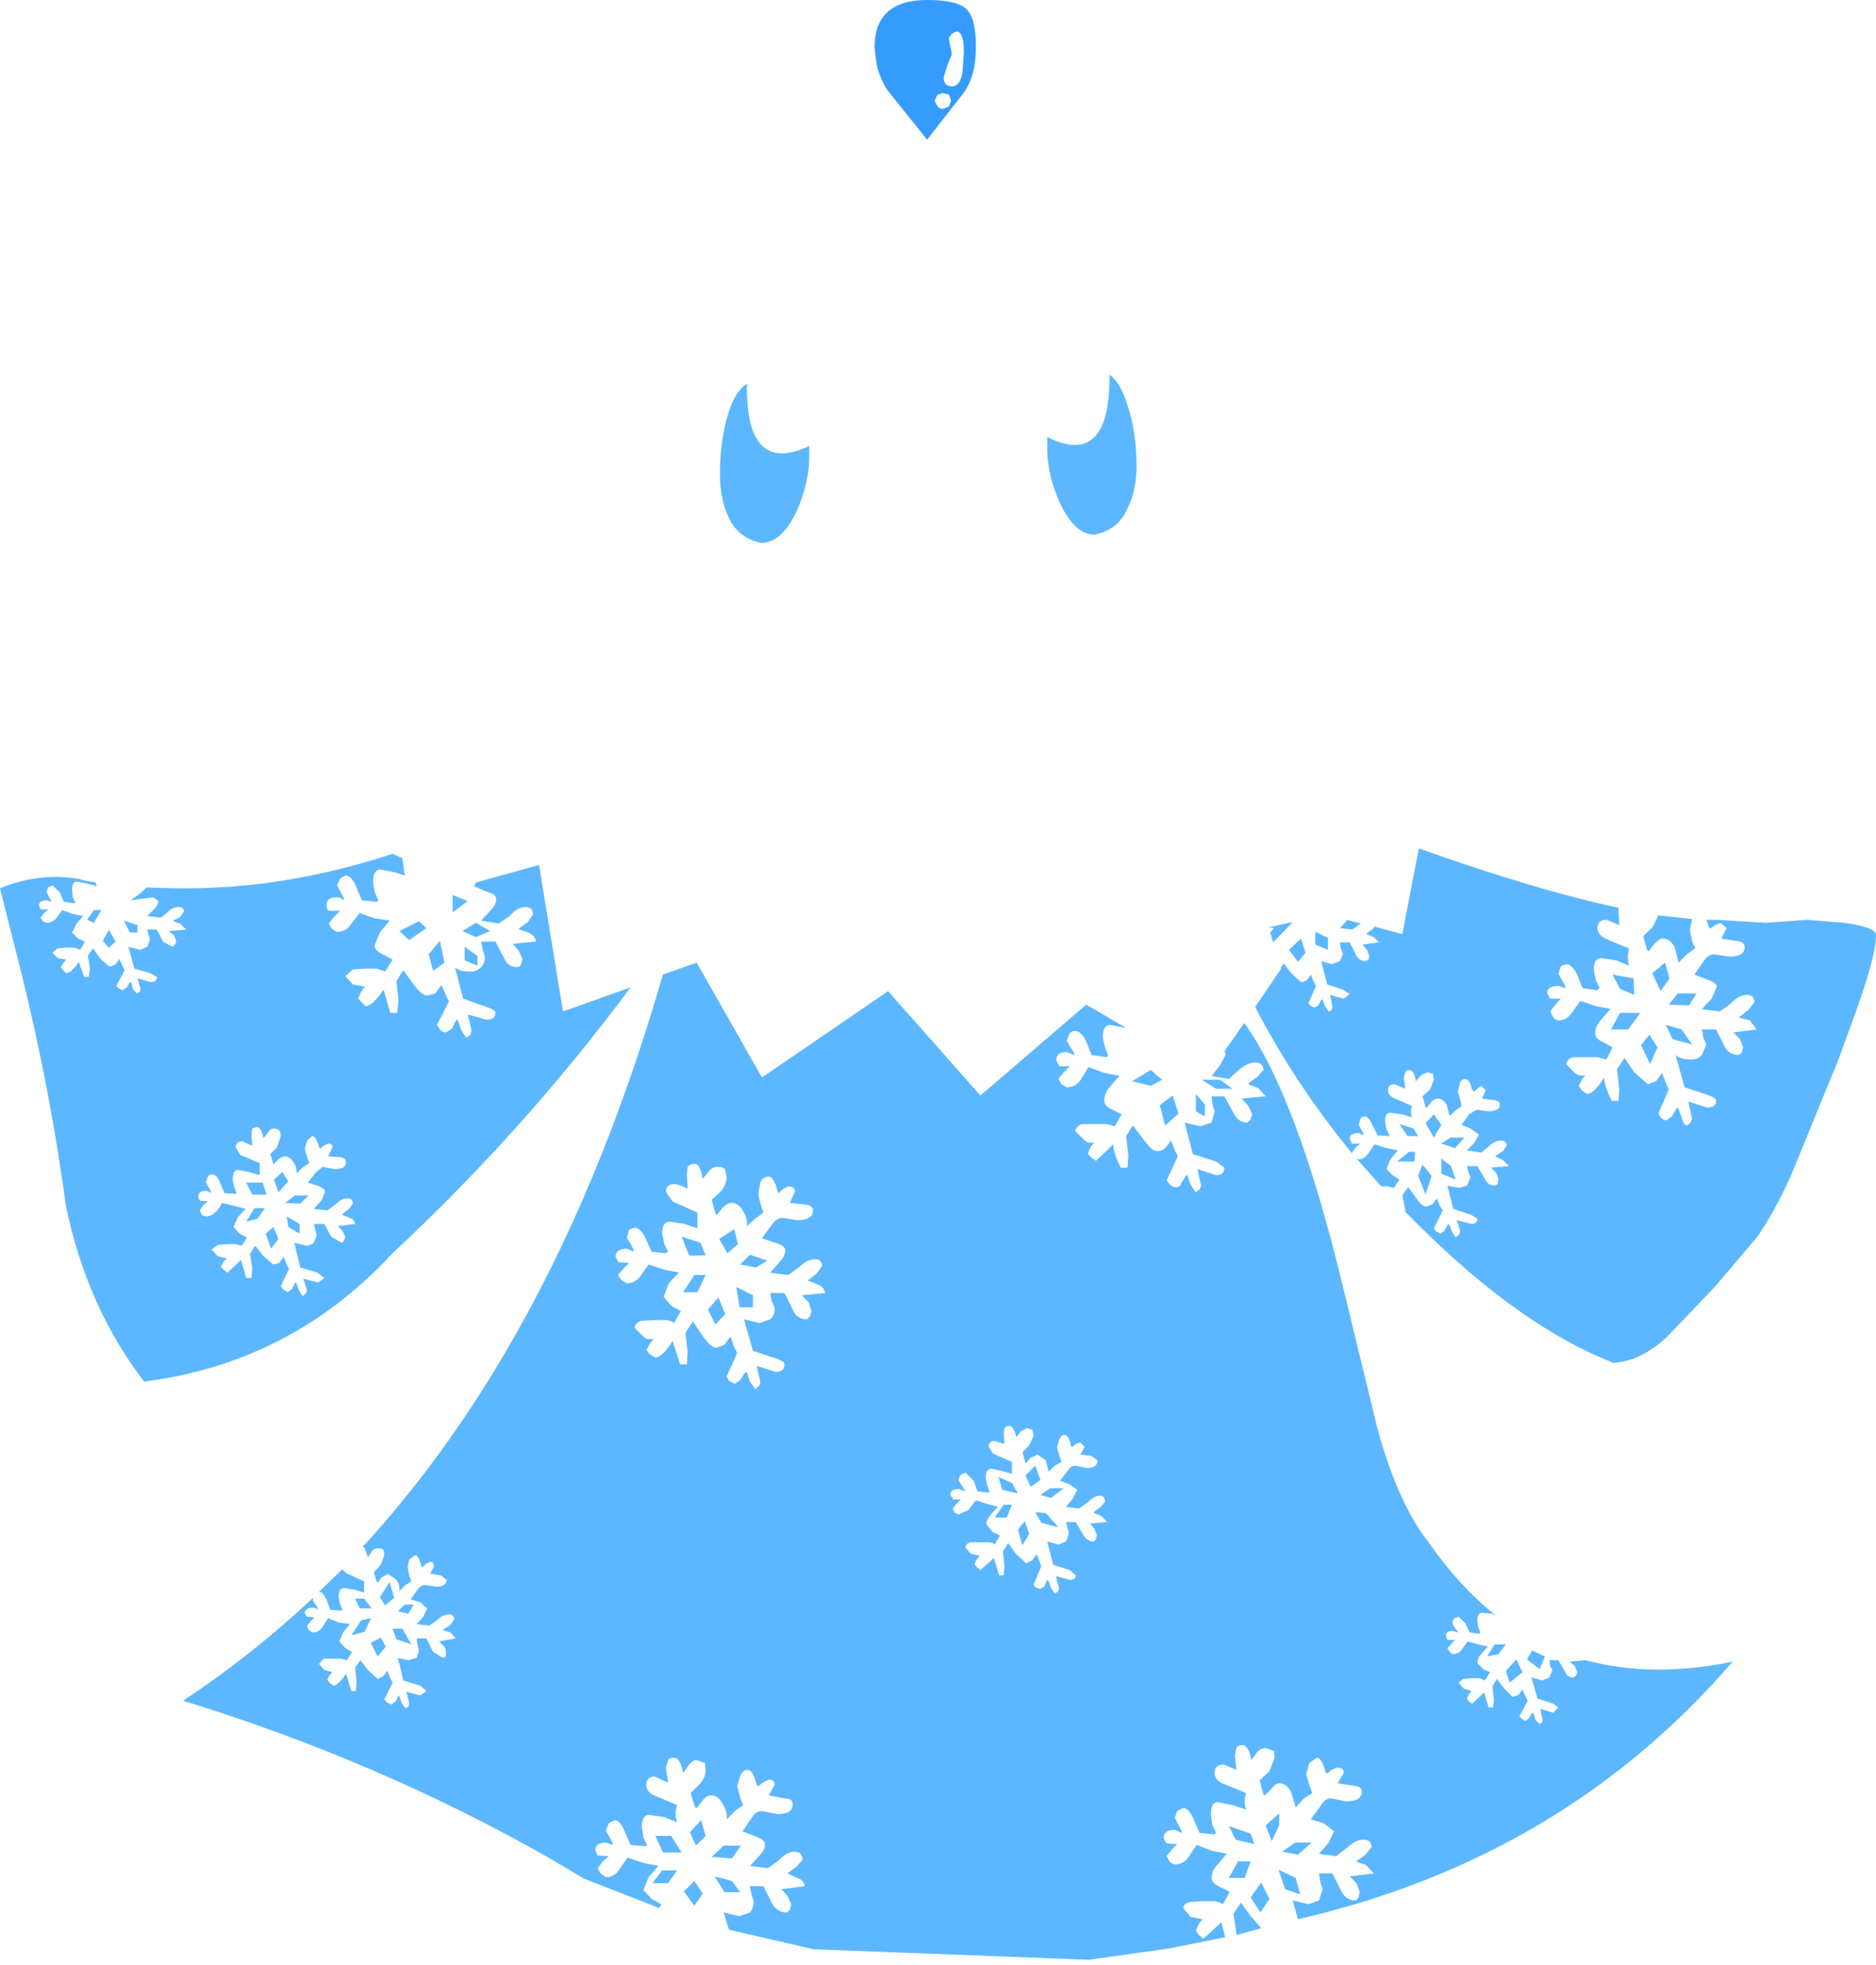 <?xml version="1.0" encoding="UTF-8" standalone="no"?>
<svg xmlns:xlink="http://www.w3.org/1999/xlink" height="130.85px" width="124.95px" xmlns="http://www.w3.org/2000/svg">
  <g transform="matrix(1.0, 0.0, 0.0, 1.0, 62.45, 65.45)">
    <path d="M-4.1 -61.4 L-4.2 -62.3 Q-4.2 -65.45 -0.7 -65.45 1.2 -65.45 1.85 -64.9 2.55 -64.35 2.55 -62.35 L2.55 -62.25 Q2.55 -60.5 1.8 -59.35 L-0.7 -56.15 -3.35 -59.45 Q-3.95 -60.4 -4.1 -61.4 M0.75 -62.85 L0.95 -61.85 0.65 -61.1 0.4 -60.3 Q0.4 -59.7 0.95 -59.7 1.5 -59.7 1.65 -60.6 L1.75 -61.95 Q1.75 -63.35 1.25 -63.35 L0.95 -63.2 0.75 -62.95 0.75 -62.85 M0.9 -58.75 L0.75 -59.15 0.35 -59.25 0.0 -59.15 -0.2 -58.75 0.0 -58.35 Q0.15 -58.2 0.35 -58.2 L0.75 -58.35 0.9 -58.75" fill="#359cfd" fill-rule="evenodd" stroke="none"/>
    <path d="M7.3 -36.35 Q11.5 -34.25 11.45 -40.5 12.2 -39.95 12.65 -38.45 13.25 -36.65 13.25 -34.4 13.25 -32.7 12.55 -31.4 11.95 -30.15 10.45 -29.85 9.1 -29.85 8.1 -32.05 7.3 -33.9 7.3 -35.6 L7.3 -36.35 M22.15 -3.35 L22.4 -3.65 22.05 -3.7 23.65 -4.05 22.35 -2.7 22.15 -3.35 M23.4 -2.2 L24.2 -2.95 24.5 -2.0 24.0 -1.4 23.4 -2.2 M30.95 -3.25 L32.05 -8.95 Q39.95 -6.15 45.35 -5.0 L45.35 -4.8 45.4 -3.85 44.55 -4.2 Q43.95 -4.2 43.95 -3.65 43.95 -3.25 44.4 -3.0 44.75 -2.8 46.05 -2.3 45.9 -1.75 46.05 -1.15 L45.2 -1.5 44.2 -1.65 Q43.7 -1.65 43.7 -0.85 L43.85 -0.15 44.1 0.35 44.0 0.4 43.95 0.5 42.95 0.35 42.6 -0.55 Q42.25 -1.25 41.85 -1.25 L41.5 -1.1 41.35 -0.6 41.8 0.2 41.8 0.35 41.35 0.2 Q40.6 0.2 40.6 0.7 L40.8 1.05 41.5 1.05 41.15 1.45 40.8 1.9 41.0 2.3 Q41.2 2.5 41.35 2.5 41.85 2.5 42.2 2.05 L42.8 1.2 43.85 1.55 44.9 1.75 44.8 1.75 44.15 2.5 Q43.8 2.9 43.8 3.35 43.8 3.75 44.35 3.95 L44.95 4.3 44.55 5.1 43.95 4.95 43.25 4.95 42.35 4.95 Q42.0 5.0 41.85 5.4 L42.4 5.95 Q42.7 6.25 43.15 6.15 L42.9 6.45 42.7 6.85 42.9 7.15 43.25 7.4 Q43.7 7.4 44.4 6.3 44.4 6.85 44.9 7.85 L45.35 7.85 45.4 7.05 45.25 5.75 45.75 5.0 46.4 5.95 47.3 6.75 47.85 6.55 48.25 6.0 48.5 6.65 48.7 7.1 48.0 8.7 48.15 8.95 Q48.35 9.15 48.55 9.15 L48.9 8.9 49.25 8.3 49.35 8.4 49.55 8.95 Q49.7 9.5 49.9 9.5 L50.15 9.3 50.25 9.05 50.1 8.35 50.0 7.9 51.25 8.3 Q51.85 8.3 51.85 7.85 51.85 7.65 51.25 7.45 L49.75 6.95 49.15 4.8 Q49.45 5.1 50.2 5.1 50.65 5.1 50.9 4.8 L51.2 4.1 51.0 3.65 50.9 3.1 51.85 3.1 52.45 4.3 Q52.75 4.8 53.35 4.8 L53.55 4.65 53.65 4.3 53.45 3.75 53.0 3.3 54.55 3.1 54.1 2.5 53.35 2.3 53.5 2.2 54.0 1.8 54.4 1.3 Q54.4 0.8 53.9 0.8 53.35 0.8 52.8 1.4 L52.1 1.9 50.9 1.75 51.55 1.05 51.9 0.25 Q51.9 0.0 51.2 -0.25 L50.4 -0.55 51.05 -1.5 Q51.35 -1.9 51.7 -1.9 L52.75 -1.75 Q53.75 -1.75 53.75 -2.4 53.75 -2.75 53.15 -2.8 L52.2 -2.95 52.55 -3.65 52.15 -4.0 51.8 -3.85 51.45 -3.6 51.45 -3.65 51.4 -3.65 51.2 -4.2 51.9 -4.2 55.15 -4.0 57.9 -4.2 60.4 -4.0 Q62.5 -3.7 62.5 -3.2 L62.45 -2.55 Q62.2 -0.85 60.8 2.9 L60.0 5.1 56.85 12.8 Q55.8 15.15 54.6 16.9 L51.8 20.2 48.7 23.45 Q46.9 25.2 45.0 25.3 38.85 22.9 32.0 16.1 L31.15 15.25 31.15 15.1 30.95 14.15 31.35 13.6 31.85 14.3 Q32.25 14.9 32.55 14.9 L32.95 14.75 33.25 14.35 33.45 14.85 33.65 15.15 33.05 16.35 33.2 16.55 33.5 16.7 33.75 16.5 34.0 16.05 34.1 16.15 34.25 16.55 34.5 16.95 34.7 16.8 34.8 16.6 34.7 16.1 34.55 15.8 35.55 16.05 Q35.95 16.05 35.95 15.7 L35.55 15.45 34.35 15.05 33.95 13.5 34.75 13.65 35.25 13.5 35.5 12.95 35.35 12.6 35.25 12.2 35.95 12.2 36.45 13.05 Q36.65 13.5 37.1 13.5 L37.3 13.4 37.35 13.05 37.2 12.65 36.85 12.3 38.05 12.2 37.65 11.8 37.15 11.55 37.2 11.5 37.65 11.2 37.9 10.85 Q37.9 10.5 37.5 10.5 37.1 10.5 36.7 10.9 L36.2 11.3 35.25 11.15 35.75 10.65 36.05 10.1 35.5 9.7 34.9 9.45 35.4 8.75 35.9 8.45 36.65 8.55 Q37.45 8.55 37.45 8.1 37.45 7.85 37.0 7.8 L36.25 7.7 36.5 7.15 36.2 6.85 35.95 7.05 35.7 7.25 35.65 7.15 35.6 7.15 Q35.45 6.4 35.15 6.4 34.9 6.4 34.8 6.65 L34.65 7.25 34.8 7.75 34.9 8.2 34.5 8.5 34.1 8.85 33.9 8.1 Q33.65 7.7 33.3 7.7 33.1 7.7 32.85 7.95 L32.6 8.3 32.55 8.3 32.5 8.25 32.3 7.55 32.8 7.1 33.05 6.45 33.0 6.05 32.6 5.95 32.2 6.15 31.85 6.55 Q31.75 5.8 31.4 5.8 31.2 5.8 31.15 5.95 L31.05 6.3 31.15 7.05 30.45 6.75 Q30.0 6.75 30.0 7.15 30.0 7.45 30.35 7.65 L31.6 8.2 Q31.45 8.55 31.6 8.95 L30.95 8.75 30.15 8.65 Q29.8 8.65 29.8 9.25 L29.9 9.75 30.1 10.15 30.05 10.2 30.0 10.2 29.3 10.15 28.95 9.45 Q28.7 8.9 28.45 8.9 28.25 8.9 28.15 9.05 L28.05 9.45 28.35 10.0 28.35 10.15 28.05 10.0 Q27.45 10.0 27.45 10.4 L27.6 10.7 28.15 10.7 27.85 10.95 27.6 11.3 27.6 11.35 Q23.75 6.65 21.15 1.6 L22.85 -0.9 22.85 -1.0 23.05 -1.3 23.55 -0.65 24.2 -0.05 Q24.45 -0.05 24.6 -0.2 L24.9 -0.55 Q24.9 -0.35 25.05 -0.1 L25.2 0.2 24.7 1.35 24.8 1.5 25.1 1.65 25.35 1.5 25.6 1.05 25.65 1.15 25.8 1.55 26.05 1.9 26.25 1.8 26.3 1.6 26.2 1.1 26.15 0.8 27.05 1.05 27.45 0.75 27.0 0.45 25.95 0.1 25.55 -1.45 26.25 -1.25 26.8 -1.45 27.0 -1.95 26.85 -2.3 26.8 -2.7 27.45 -2.7 27.9 -1.8 Q28.1 -1.45 28.5 -1.45 L28.7 -1.55 28.75 -1.8 28.6 -2.2 28.3 -2.55 29.4 -2.7 29.05 -3.05 28.55 -3.25 28.65 -3.35 29.0 -3.6 29.1 -3.75 30.95 -3.25 M25.15 -3.4 L26.0 -3.0 26.0 -2.2 25.15 -2.55 25.15 -3.4 M48.0 -4.5 L50.25 -4.25 50.1 -3.55 50.25 -2.8 50.45 -2.3 49.9 -1.9 49.35 -1.35 49.1 -2.35 Q48.8 -2.95 48.3 -2.95 48.05 -2.95 47.7 -2.55 L47.35 -2.1 47.3 -2.15 47.25 -2.2 47.0 -3.1 47.65 -3.75 48.0 -4.5 M27.25 -4.2 L28.2 -3.95 28.1 -3.9 27.6 -3.55 26.8 -3.65 27.25 -4.15 27.25 -4.2 M48.15 0.55 L47.6 -0.65 48.45 -1.35 48.75 -0.3 48.15 0.55 M44.95 -0.55 L46.35 -0.3 46.4 0.8 45.45 0.4 44.95 -0.55 M49.3 0.7 L50.55 0.7 50.05 1.5 48.7 1.45 49.3 0.7 M48.95 3.75 L48.5 2.8 49.55 3.1 50.25 4.1 48.95 3.75 M47.4 3.45 L47.95 4.3 47.45 5.4 46.85 4.15 47.4 3.45 M45.45 2.0 L46.8 2.0 46.0 3.1 44.85 3.1 45.45 2.0 M20.4 2.7 L20.45 2.7 Q23.95 7.6 27.0 20.25 L29.3 29.7 Q30.65 34.65 32.7 37.25 34.75 40.2 37.2 42.15 L36.9 42.0 36.25 41.95 Q35.95 41.95 35.95 42.45 L36.0 42.9 36.15 43.25 36.1 43.3 36.1 43.35 35.45 43.25 35.15 42.65 34.7 42.2 34.45 42.3 Q34.3 42.4 34.3 42.6 34.3 42.8 34.65 43.2 L34.65 43.25 34.3 43.15 Q33.85 43.15 33.85 43.45 L33.95 43.75 34.45 43.75 34.2 44.05 33.95 44.3 34.1 44.55 34.3 44.7 Q34.7 44.7 34.9 44.4 L35.3 43.85 36.0 44.05 36.7 44.2 36.65 44.2 36.2 44.7 Q35.95 44.95 35.95 45.3 L36.35 45.7 36.8 45.9 36.45 46.45 36.1 46.3 35.6 46.3 35.0 46.35 34.7 46.6 35.05 47.0 35.55 47.15 35.4 47.35 35.25 47.65 35.35 47.8 35.6 48.0 36.4 47.25 36.7 48.25 37.0 48.25 37.05 47.7 36.95 46.85 37.25 46.35 37.75 47.0 38.3 47.55 38.7 47.4 38.95 47.05 39.15 47.5 39.3 47.8 38.75 48.85 38.9 49.0 39.15 49.15 39.4 48.95 39.6 48.6 39.7 48.65 39.8 49.05 40.1 49.35 40.25 49.25 40.3 49.05 40.2 48.65 40.15 48.35 41.0 48.6 41.35 48.25 41.0 48.0 39.95 47.65 39.55 46.25 40.25 46.45 40.75 46.25 40.95 45.75 40.8 45.5 40.75 45.1 41.35 45.1 41.8 45.9 Q41.95 46.25 42.35 46.25 L42.5 46.15 42.6 45.9 42.45 45.5 42.1 45.2 43.15 45.1 Q47.6 46.3 52.95 45.2 41.65 58.3 24.0 62.35 L23.65 61.1 24.7 61.35 25.4 61.1 25.65 60.35 25.5 59.9 25.4 59.3 26.3 59.3 26.9 60.5 Q27.2 61.1 27.85 61.1 L28.05 60.9 28.1 60.5 27.9 59.95 27.45 59.5 29.05 59.3 28.55 58.75 27.85 58.5 27.95 58.45 Q28.15 58.3 28.5 58.05 L28.9 57.55 Q28.9 57.05 28.35 57.05 27.85 57.05 27.25 57.6 L26.55 58.15 25.4 58.0 26.05 57.25 26.4 56.5 25.7 55.95 24.85 55.7 25.55 54.75 Q25.8 54.3 26.2 54.3 L27.2 54.5 Q28.25 54.5 28.25 53.85 28.25 53.5 27.65 53.45 L26.65 53.3 27.05 52.6 Q27.05 52.25 26.6 52.25 L26.25 52.4 25.95 52.65 25.9 52.6 25.85 52.6 Q25.6 51.6 25.25 51.6 L24.75 51.95 24.55 52.7 24.75 53.4 24.95 53.95 24.4 54.3 23.85 54.9 23.55 53.9 Q23.25 53.3 22.75 53.3 22.5 53.3 22.2 53.7 L21.8 54.1 21.75 54.1 21.7 54.05 21.45 53.1 22.1 52.5 22.45 51.6 22.4 51.15 21.85 50.95 Q21.55 50.95 21.3 51.2 L20.9 51.75 Q20.7 50.75 20.3 50.75 20.0 50.75 19.9 50.95 L19.8 51.45 19.9 52.4 19.05 52.05 Q18.45 52.05 18.45 52.6 18.45 53.0 18.85 53.25 L20.55 53.95 Q20.35 54.5 20.55 55.05 L19.65 54.75 18.65 54.55 Q18.2 54.55 18.2 55.4 L18.3 56.1 18.55 56.6 18.45 56.65 18.45 56.7 17.45 56.6 17.05 55.7 Q16.75 54.95 16.35 54.95 L15.95 55.15 15.8 55.6 16.25 56.45 16.25 56.6 15.8 56.4 Q15.05 56.4 15.05 56.95 L15.25 57.3 15.95 57.35 15.6 57.7 15.25 58.15 15.45 58.5 Q15.65 58.7 15.8 58.7 16.3 58.7 16.65 58.3 L17.25 57.4 18.3 57.8 19.35 58.0 19.25 58.0 18.65 58.7 Q18.25 59.1 18.25 59.6 18.25 59.95 18.8 60.2 19.45 60.5 19.45 60.55 L19.0 61.35 Q18.8 61.2 18.45 61.15 L17.7 61.15 16.8 61.2 Q16.45 61.25 16.35 61.6 L16.85 62.2 17.65 62.35 17.4 62.65 17.2 63.1 17.4 63.4 17.7 63.65 18.9 62.55 19.15 63.55 15.4 64.3 10.05 65.05 -8.25 64.35 -13.9 63.05 -14.25 61.9 -13.2 62.15 -12.5 61.9 Q-12.25 61.6 -12.25 61.15 L-12.4 60.7 -12.5 60.15 -11.6 60.15 -11.0 61.35 Q-10.65 61.9 -10.05 61.9 L-9.85 61.75 -9.75 61.35 -10.0 60.8 -10.4 60.35 -8.85 60.15 Q-8.9 59.75 -9.35 59.6 L-10.0 59.3 -9.95 59.25 -9.4 58.85 -9.0 58.4 Q-9.0 57.85 -9.55 57.85 -10.05 57.85 -10.6 58.45 L-11.3 58.95 -12.5 58.8 -11.85 58.1 Q-11.5 57.7 -11.5 57.35 -11.5 57.05 -12.2 56.8 L-13.0 56.5 -12.35 55.55 Q-12.1 55.15 -11.7 55.15 L-10.65 55.35 Q-9.65 55.35 -9.65 54.7 -9.65 54.3 -10.2 54.3 L-11.25 54.1 -10.85 53.4 Q-10.85 53.05 -11.25 53.05 L-11.65 53.25 -11.95 53.5 -12.0 53.45 -12.05 53.4 Q-12.3 52.4 -12.65 52.4 -12.95 52.4 -13.15 52.8 L-13.35 53.5 -13.15 54.25 -12.95 54.75 -13.5 55.15 -14.05 55.7 Q-14.0 55.15 -14.3 54.7 -14.6 54.1 -15.1 54.1 -15.4 54.1 -15.7 54.5 L-16.05 54.95 -16.1 54.9 -16.15 54.9 -16.45 53.95 -15.8 53.3 Q-15.45 52.85 -15.45 52.45 L-15.5 51.95 -16.05 51.75 Q-16.3 51.75 -16.5 52.0 L-16.95 52.6 Q-17.15 51.6 -17.55 51.6 -17.9 51.6 -17.95 51.75 L-18.1 52.25 -17.95 53.25 -18.85 52.85 Q-19.4 52.85 -19.4 53.4 -19.4 53.8 -19.0 54.05 L-17.35 54.75 Q-17.55 55.3 -17.35 55.9 L-18.2 55.55 -19.2 55.4 Q-19.7 55.4 -19.7 56.2 L-19.6 56.9 -19.35 57.4 -19.4 57.45 -19.4 57.5 -20.45 57.4 -20.85 56.5 Q-21.15 55.75 -21.5 55.75 L-21.9 55.95 -22.1 56.45 -21.65 57.25 -21.65 57.4 -22.1 57.25 Q-22.8 57.25 -22.8 57.75 L-22.65 58.1 -21.9 58.15 -22.3 58.5 -22.65 58.95 -22.45 59.3 -22.1 59.55 Q-21.55 59.55 -21.25 59.1 L-20.65 58.25 -19.6 58.6 -18.6 58.8 -19.25 59.55 -19.6 60.4 -19.05 61.0 -18.4 61.35 -18.55 61.6 -23.55 59.65 -25.65 58.4 Q-37.1 51.85 -50.25 47.8 -45.65 44.75 -41.6 40.95 L-41.6 41.0 -41.6 41.15 -41.3 41.6 -41.3 41.75 Q-41.45 41.6 -41.6 41.6 -42.15 41.6 -42.15 42.0 L-42.0 42.2 -41.5 42.25 -41.75 42.5 -42.0 42.8 -41.9 43.1 -41.6 43.25 Q-41.25 43.25 -41.0 42.95 L-40.6 42.3 -39.85 42.6 -39.05 42.7 -39.15 42.7 -39.6 43.25 -39.85 43.85 -39.45 44.3 -39.0 44.55 -39.35 45.1 -39.75 45.0 -40.25 45.0 -40.9 45.0 -41.2 45.35 -40.85 45.75 -40.3 45.9 -40.5 46.1 -40.65 46.4 -40.5 46.6 -40.25 46.8 Q-39.95 46.8 -39.4 46.0 L-39.05 47.15 -38.75 47.15 -38.7 46.5 -38.8 45.6 -38.45 45.1 -37.95 45.75 -37.3 46.35 -36.9 46.15 -36.65 45.8 -36.45 46.3 -36.3 46.6 -36.85 47.7 -36.7 47.9 -36.4 48.05 -36.1 47.85 -35.9 47.45 -35.85 47.5 -35.7 47.95 -35.45 48.3 -35.25 48.2 -35.2 47.95 -35.3 47.5 -35.4 47.2 -34.45 47.45 -34.05 47.15 -34.45 46.8 -35.6 46.45 Q-35.85 45.15 -36.0 44.95 L-35.25 45.1 -34.7 44.95 -34.55 44.45 -34.65 44.05 -34.7 43.65 -34.05 43.65 -33.6 44.55 -32.95 44.95 -32.75 44.85 -32.75 44.55 Q-32.75 44.3 -32.9 44.15 L-33.2 43.85 -32.1 43.65 -32.45 43.25 -32.95 43.1 -32.85 43.0 -32.5 42.8 -32.2 42.4 Q-32.2 42.05 -32.55 42.05 -32.95 42.05 -33.35 42.45 L-33.85 42.8 -34.7 42.7 -34.25 42.2 -34.0 41.65 -34.45 41.25 -35.1 41.05 -34.6 40.35 Q-34.4 40.1 -34.15 40.1 L-33.4 40.2 Q-32.7 40.2 -32.7 39.75 L-33.1 39.45 -33.8 39.35 -33.55 38.85 Q-33.55 38.55 -33.8 38.55 L-34.1 38.7 -34.3 38.9 -34.35 38.85 -34.4 38.85 Q-34.55 38.1 -34.8 38.1 L-35.2 38.4 -35.3 38.9 -35.2 39.45 -35.05 39.85 -35.45 40.1 -35.85 40.5 Q-35.8 40.1 -36.05 39.75 L-36.6 39.35 -37.05 39.6 -37.3 39.95 -37.3 39.9 -37.35 39.9 -37.55 39.25 -37.1 38.75 -36.85 38.1 -36.9 37.8 Q-36.95 37.65 -37.25 37.65 -37.5 37.65 -37.65 37.8 L-37.95 38.25 -38.15 37.65 -38.3 37.5 -38.15 37.4 Q-33.0 31.75 -28.85 24.7 -22.45 13.85 -18.3 -0.55 L-16.05 -1.35 -11.7 6.3 -3.3 0.55 2.85 7.5 9.9 1.45 12.55 3.0 12.5 3.0 11.5 2.8 Q11.0 2.8 11.0 3.65 L11.15 4.3 11.35 4.8 11.3 4.9 11.25 4.95 10.25 4.8 9.9 3.9 Q9.55 3.2 9.15 3.2 8.95 3.2 8.8 3.35 L8.6 3.85 9.1 4.7 9.1 4.8 8.6 4.6 Q7.9 4.6 7.9 5.15 L8.1 5.55 8.8 5.55 8.4 5.95 8.05 6.4 8.25 6.75 8.6 6.95 Q9.15 6.95 9.5 6.5 L10.05 5.6 11.1 6.0 12.2 6.2 12.1 6.2 11.45 6.95 Q11.1 7.35 11.1 7.85 11.1 8.2 11.65 8.45 L12.25 8.75 11.8 9.55 11.25 9.4 10.55 9.4 9.6 9.4 Q9.3 9.5 9.15 9.85 L9.7 10.4 Q10.0 10.75 10.45 10.6 L10.2 10.9 10.0 11.35 10.2 11.6 10.55 11.85 11.7 10.75 Q11.7 11.35 12.2 12.3 L12.65 12.3 12.7 11.45 12.55 10.2 13.0 9.5 13.7 10.4 Q14.25 11.2 14.6 11.2 14.95 11.2 15.15 11.0 L15.55 10.5 15.8 11.15 16.0 11.55 15.25 13.15 15.45 13.4 Q15.65 13.6 15.85 13.6 16.15 13.6 16.2 13.4 L16.55 12.8 16.65 12.85 16.85 13.45 17.2 13.95 17.45 13.75 17.55 13.5 17.4 12.85 17.3 12.4 18.55 12.8 Q19.1 12.8 19.1 12.3 L18.55 11.9 17.0 11.4 16.45 9.3 17.5 9.55 18.25 9.3 18.45 8.55 18.3 8.1 18.25 7.55 19.1 7.55 19.75 8.75 Q20.05 9.3 20.65 9.3 L20.85 9.1 20.95 8.75 20.7 8.2 20.25 7.7 21.85 7.55 21.35 7.0 20.7 6.75 20.75 6.65 21.3 6.25 21.7 5.8 Q21.7 5.3 21.15 5.3 20.65 5.3 20.05 5.8 L19.4 6.4 18.25 6.2 18.8 5.5 19.2 4.75 19.1 4.55 20.4 2.7 M30.75 9.4 L31.7 9.7 32.0 10.2 31.3 10.2 30.75 9.4 M31.8 11.25 L31.75 11.9 30.6 11.9 31.4 11.25 31.8 11.25 M34.2 12.2 L34.5 13.1 33.55 12.7 33.55 11.7 34.2 12.2 M32.5 9.35 L33.05 8.75 33.55 9.45 33.05 10.3 32.5 9.35 M33.55 10.7 L34.15 10.3 35.1 10.3 34.45 11.0 33.55 10.7 M32.9 12.85 L32.5 14.1 32.0 12.85 32.3 12.1 32.9 12.85 M29.55 13.55 L27.9 11.7 28.05 11.75 Q28.4 11.75 28.65 11.4 L29.1 10.75 29.9 11.0 30.65 11.15 30.15 11.75 29.9 12.4 30.3 12.8 30.75 13.1 30.4 13.65 30.0 13.55 29.55 13.55 M12.95 6.55 L14.2 5.8 14.95 6.45 14.2 6.85 12.95 6.55 M15.65 7.5 L16.05 8.7 15.15 9.5 14.8 8.15 15.65 7.5 M19.65 7.05 L18.55 7.05 17.6 6.45 18.8 6.45 19.65 7.05 M17.2 8.55 L17.2 7.4 17.8 8.1 17.8 8.9 17.2 8.55 M2.8 38.15 L2.6 38.4 2.45 38.7 2.6 38.9 2.85 39.1 3.75 38.3 4.1 39.45 4.4 39.45 4.45 38.85 4.35 37.85 4.7 37.3 5.2 38.0 5.9 38.65 6.3 38.45 6.6 38.05 6.8 38.55 6.9 38.85 6.4 40.05 6.5 40.25 6.85 40.35 7.1 40.2 7.3 39.75 7.4 39.85 7.55 40.3 7.8 40.65 8.0 40.55 8.1 40.35 7.95 39.85 7.9 39.5 8.8 39.75 Q9.2 39.75 9.2 39.45 L8.8 39.1 7.7 38.75 7.3 37.2 8.05 37.4 8.55 37.2 8.75 36.65 8.65 36.3 8.55 35.9 9.2 35.9 9.7 36.75 Q9.95 37.2 10.4 37.2 L10.55 37.05 10.6 36.75 10.45 36.35 10.15 36.0 11.3 35.9 10.9 35.5 10.4 35.3 10.45 35.2 10.85 34.9 11.15 34.55 Q11.15 34.15 10.8 34.15 10.4 34.15 10.0 34.6 L9.4 35.0 8.55 34.9 9.0 34.35 9.3 33.75 8.8 33.4 8.15 33.15 8.7 32.45 Q8.9 32.15 9.15 32.15 L9.95 32.3 Q10.65 32.3 10.65 31.8 L10.25 31.5 9.5 31.4 9.8 30.9 9.5 30.6 9.2 30.7 8.95 30.9 8.9 30.9 Q8.75 30.1 8.45 30.1 8.25 30.1 8.1 30.4 L7.95 30.95 8.1 31.45 8.25 31.9 7.8 32.15 7.4 32.55 7.2 31.8 6.65 31.4 6.15 31.65 5.9 32.0 5.9 31.95 5.85 31.95 5.65 31.25 6.1 30.8 6.4 30.15 6.3 29.75 5.95 29.65 5.55 29.85 5.25 30.25 Q5.05 29.5 4.8 29.5 4.55 29.5 4.45 29.65 L4.4 30.0 4.45 30.7 3.8 30.5 Q3.4 30.5 3.4 30.9 L3.7 31.35 4.95 31.9 4.95 32.7 4.3 32.5 3.6 32.35 Q3.2 32.35 3.2 32.95 L3.3 33.45 3.45 33.85 3.45 33.9 3.4 33.95 2.65 33.85 2.4 33.15 1.85 32.6 1.55 32.75 Q1.4 32.9 1.4 33.15 L1.8 33.75 1.8 33.85 1.4 33.7 Q0.85 33.7 0.85 34.1 L1.05 34.4 1.55 34.4 1.25 34.7 1.0 35.0 1.15 35.3 1.4 35.4 2.05 35.1 2.55 34.45 3.3 34.7 4.1 34.9 4.0 34.9 3.55 35.4 Q3.25 35.75 3.25 36.05 L3.65 36.55 4.15 36.8 3.8 37.4 Q3.65 37.25 3.35 37.25 L2.85 37.25 2.2 37.25 Q1.9 37.3 1.85 37.6 L2.2 38.0 2.8 38.15 M4.95 33.3 L5.35 34.0 4.3 33.75 4.05 32.9 4.95 33.3 M4.4 34.75 L4.95 34.75 4.6 35.6 3.8 35.6 4.4 34.75 M6.2 33.55 L5.85 32.8 6.5 32.15 6.85 33.1 6.2 33.55 M7.55 34.3 L6.85 34.1 7.5 33.65 8.4 33.65 7.55 34.3 M6.5 35.25 L7.2 35.3 8.05 36.25 6.9 35.95 6.5 35.25 M5.8 35.85 L6.1 36.7 5.65 37.45 5.35 36.4 5.8 35.85 M38.1 46.6 L37.85 45.8 38.55 45.05 38.95 45.9 38.1 46.6 M39.25 45.05 L39.6 44.45 40.45 44.85 40.1 45.7 39.25 45.05 M37.35 44.7 L36.6 44.85 37.1 44.05 37.85 44.05 37.35 44.7 M24.0 58.05 L22.95 57.85 23.8 57.25 24.9 57.25 24.0 58.05 M20.85 56.65 L21.1 57.35 19.85 57.05 19.4 56.15 20.85 56.65 M22.75 56.1 L22.25 57.15 21.85 56.1 22.75 55.3 22.75 56.1 M21.55 59.9 L22.1 61.0 21.5 61.9 20.85 60.9 21.55 59.9 M22.7 59.05 L23.85 59.6 24.15 60.7 23.15 60.35 22.7 59.05 M-52.7 -6.35 L-50.7 -6.3 Q-43.55 -6.2 -36.3 -8.6 L-35.65 -8.3 -35.5 -7.15 -36.1 -7.35 -37.1 -7.55 Q-37.6 -7.55 -37.6 -6.7 L-37.5 -6.05 -37.25 -5.5 -37.3 -5.45 -37.35 -5.4 -38.35 -5.5 -38.75 -6.45 Q-39.05 -7.15 -39.45 -7.15 L-39.8 -6.95 -40.0 -6.5 -39.55 -5.65 -39.55 -5.5 Q-39.75 -5.7 -40.0 -5.7 -40.7 -5.7 -40.7 -5.2 -40.7 -4.85 -40.5 -4.8 L-39.8 -4.8 -40.2 -4.4 -40.55 -3.95 -40.35 -3.6 -40.0 -3.4 Q-39.45 -3.4 -39.15 -3.8 L-38.5 -4.65 -37.5 -4.3 -36.5 -4.15 -37.15 -3.35 -37.5 -2.5 Q-37.5 -2.15 -36.95 -1.9 L-36.3 -1.55 -36.8 -0.75 -37.35 -0.95 -38.1 -0.95 -38.95 -0.9 -39.45 -0.45 -38.95 0.1 -38.15 0.25 -38.4 0.6 -38.6 1.05 -38.4 1.25 -38.1 1.55 Q-37.65 1.55 -36.9 0.45 L-36.45 2.0 -36.0 2.0 -35.9 1.15 -36.05 -0.1 -35.6 -0.85 -34.9 0.1 Q-34.35 0.85 -34.0 0.85 L-33.45 0.7 -33.05 0.15 -32.75 0.8 -32.55 1.25 -33.35 2.8 -33.15 3.1 Q-32.95 3.3 -32.75 3.3 L-32.35 3.05 -32.05 2.45 -31.95 2.5 -31.75 3.1 -31.4 3.65 -31.1 3.45 -31.05 3.15 -31.2 2.5 -31.3 2.1 -30.05 2.45 Q-29.45 2.45 -29.45 2.0 -29.45 1.8 -30.05 1.6 L-31.6 1.05 -32.15 -1.05 Q-31.9 -0.75 -31.1 -0.75 -30.7 -0.75 -30.4 -1.05 -30.15 -1.3 -30.15 -1.75 L-30.3 -2.2 -30.4 -2.75 -29.45 -2.75 -28.85 -1.6 Q-28.6 -1.05 -28.0 -1.05 -27.85 -1.05 -27.75 -1.2 L-27.65 -1.6 -27.9 -2.15 -28.3 -2.6 -26.75 -2.75 Q-26.8 -3.15 -27.25 -3.35 L-27.95 -3.6 Q-27.85 -3.6 -27.85 -3.65 L-27.3 -4.05 -26.95 -4.55 Q-26.95 -5.05 -27.45 -5.05 -28.0 -5.05 -28.5 -4.45 L-29.25 -3.95 -30.4 -4.15 -29.75 -4.85 Q-29.4 -5.2 -29.4 -5.6 -29.4 -5.9 -30.1 -6.1 L-30.9 -6.45 -30.7 -6.7 -26.55 -7.85 -24.95 1.9 -20.45 0.3 Q-27.55 9.85 -36.3 18.0 -43.05 25.3 -52.85 26.55 -56.65 21.6 -58.05 14.9 -59.1 7.15 -61.0 -0.55 L-62.45 -6.3 Q-59.75 -7.4 -57.1 -6.9 L-56.8 -6.8 -56.1 -6.7 -56.0 -6.45 -56.6 -6.6 -57.35 -6.75 Q-57.65 -6.75 -57.65 -6.15 L-57.6 -5.7 -57.45 -5.4 -57.45 -5.3 -57.5 -5.3 -58.2 -5.4 -58.45 -6.0 -58.95 -6.5 -59.25 -6.35 -59.35 -6.05 -59.05 -5.45 -59.05 -5.4 -59.35 -5.5 Q-59.85 -5.5 -59.85 -5.15 L-59.75 -4.9 -59.25 -4.9 -59.5 -4.65 -59.75 -4.35 -59.6 -4.1 -59.35 -4.0 Q-59.0 -4.0 -58.75 -4.25 L-58.3 -4.85 -57.65 -4.6 -56.9 -4.45 -57.35 -3.95 -57.65 -3.35 -57.25 -2.95 -56.8 -2.75 -57.1 -2.2 -57.5 -2.35 -58.05 -2.35 -58.65 -2.3 -58.95 -2.0 -58.6 -1.65 -58.05 -1.55 -58.25 -1.3 -58.4 -1.05 -58.25 -0.85 -58.05 -0.65 Q-57.7 -0.65 -57.2 -1.4 L-56.85 -0.4 -56.55 -0.4 -56.45 -0.95 -56.6 -1.8 -56.25 -2.3 -55.8 -1.65 -55.2 -1.1 Q-54.95 -1.1 -54.75 -1.25 L-54.5 -1.6 -54.3 -1.15 -54.15 -0.85 -54.7 0.2 -54.55 0.35 -54.3 0.5 -54.0 0.3 -53.8 -0.05 -53.7 0.0 -53.6 0.4 -53.35 0.7 -53.15 0.6 -53.1 0.4 -53.2 0.0 -53.3 -0.3 -52.4 -0.05 Q-52.0 -0.05 -52.0 -0.4 L-52.45 -0.65 -53.5 -0.95 -53.9 -2.4 -53.1 -2.2 -52.65 -2.4 -52.45 -2.9 -52.55 -3.2 -52.65 -3.55 -52.0 -3.55 -51.6 -2.75 -50.95 -2.4 -50.8 -2.55 -50.7 -2.75 -50.85 -3.15 -51.2 -3.45 -50.05 -3.55 -50.45 -3.95 -50.9 -4.1 -50.85 -4.2 Q-50.65 -4.25 -50.45 -4.4 L-50.2 -4.75 Q-50.2 -5.05 -50.55 -5.05 -50.95 -5.05 -51.3 -4.7 -51.7 -4.35 -51.8 -4.35 L-52.65 -4.45 -52.2 -4.9 Q-51.9 -5.2 -51.9 -5.45 L-52.25 -5.7 -53.75 -5.5 -53.05 -6.0 -52.7 -6.35 M21.55 62.95 L19.9 63.4 19.9 63.25 19.7 62.0 20.2 61.25 20.9 62.2 21.55 62.95 M20.0 58.5 L20.85 58.5 20.45 59.6 19.4 59.6 20.0 58.5 M-56.2 -4.85 L-55.7 -4.85 -56.2 -4.0 -56.65 -4.2 -56.2 -4.85 M-53.3 -3.35 L-53.8 -3.35 -54.2 -4.15 -53.3 -3.85 -53.3 -3.35 M-55.2 -3.55 L-54.75 -2.75 -55.2 -2.35 -55.6 -2.8 -55.2 -3.55 M-11.75 -29.3 Q-13.2 -29.6 -13.85 -30.85 -14.5 -32.15 -14.5 -33.85 -14.5 -36.1 -13.95 -37.9 -13.5 -39.4 -12.7 -39.9 -12.8 -33.75 -8.55 -35.75 L-8.55 -35.05 Q-8.55 -33.35 -9.35 -31.5 -10.35 -29.3 -11.75 -29.3 M-30.75 -3.05 L-31.65 -3.45 -30.75 -4.0 -29.8 -3.45 -30.75 -3.05 M-32.3 -4.7 L-32.3 -5.85 -31.3 -5.45 -32.3 -4.7 M-35.2 -2.85 L-35.85 -3.45 -34.55 -4.1 -34.05 -3.65 -35.2 -2.85 M-32.85 -1.35 L-33.6 -0.8 -33.9 -1.9 -33.15 -2.8 -32.85 -1.35 M-30.65 -1.15 L-31.5 -1.5 -31.5 -2.4 -30.65 -1.8 -30.65 -1.15 M-18.9 23.7 L-19.15 24.0 -19.4 24.45 -19.2 24.7 -18.8 24.95 Q-18.35 24.95 -17.65 23.85 L-17.15 25.4 -16.7 25.4 -16.65 24.55 -16.8 23.3 -16.3 22.55 -15.65 23.5 Q-15.1 24.3 -14.75 24.3 L-14.2 24.1 -13.8 23.55 -13.55 24.25 -13.35 24.65 -14.05 26.2 -13.9 26.5 -13.5 26.7 -13.15 26.45 -12.8 25.9 -12.7 25.95 -12.5 26.55 -12.15 27.05 -11.9 26.85 -11.8 26.6 -11.95 25.95 -12.05 25.5 -10.8 25.9 Q-10.2 25.9 -10.2 25.4 -10.2 25.2 -10.8 25.0 L-12.3 24.5 -12.9 22.4 -11.85 22.65 -11.15 22.4 Q-10.85 22.15 -10.85 21.65 L-11.05 21.2 -11.15 20.65 -10.2 20.65 -9.6 21.85 Q-9.35 22.4 -8.7 22.4 L-8.5 22.2 -8.4 21.85 -8.6 21.25 -9.05 20.8 -7.5 20.65 Q-7.55 20.25 -7.95 20.1 L-8.7 19.8 -8.55 19.75 -8.05 19.35 -7.7 18.85 Q-7.7 18.4 -8.15 18.4 -8.7 18.4 -9.25 18.95 L-9.95 19.45 -11.15 19.3 -10.5 18.55 Q-10.15 18.2 -10.15 17.8 -10.15 17.5 -10.85 17.3 L-11.7 17.0 -11.0 16.05 Q-10.7 15.65 -10.3 15.65 L-9.35 15.8 Q-8.3 15.8 -8.3 15.15 -8.3 14.8 -8.9 14.75 L-9.85 14.65 -9.5 13.9 Q-9.5 13.55 -9.95 13.55 L-10.25 13.7 -10.6 14.0 -10.65 13.9 Q-10.9 12.9 -11.25 12.9 -11.6 12.9 -11.8 13.25 L-11.95 14.05 -11.8 14.7 -11.6 15.3 -12.15 15.7 -12.7 16.2 Q-12.65 15.7 -12.95 15.2 -13.25 14.65 -13.75 14.65 -14.0 14.65 -14.35 15.0 L-14.7 15.45 -14.75 15.4 -14.8 15.35 -15.05 14.45 -14.4 13.85 Q-14.05 13.35 -14.05 12.95 L-14.15 12.45 Q-14.25 12.25 -14.65 12.25 -15.0 12.25 -15.2 12.5 L-15.65 13.05 Q-15.8 12.05 -16.2 12.05 -16.5 12.05 -16.65 12.25 L-16.7 12.75 -16.65 13.7 Q-17.25 13.4 -17.5 13.4 -18.1 13.4 -18.1 13.9 L-17.65 14.55 -16.0 15.3 -16.0 16.35 -16.85 16.05 -17.85 15.9 Q-18.35 15.9 -18.35 16.7 L-18.2 17.4 -17.95 17.9 -18.05 17.95 -18.1 18.0 -19.05 17.9 -19.45 17.0 Q-19.8 16.3 -20.2 16.3 L-20.55 16.45 -20.7 16.95 -20.25 17.75 -20.25 17.9 -20.7 17.7 Q-21.45 17.7 -21.45 18.25 L-21.25 18.6 -20.55 18.65 -20.9 19.0 -21.3 19.45 -21.05 19.8 -20.7 20.0 Q-20.2 20.0 -19.85 19.6 L-19.25 18.75 -18.2 19.1 -17.15 19.3 -17.25 19.3 -17.9 20.0 -18.25 20.9 -17.75 21.5 -17.1 21.85 -17.55 22.65 Q-17.75 22.5 -18.1 22.45 L-18.8 22.45 -19.7 22.5 Q-20.05 22.55 -20.2 22.95 L-19.65 23.5 Q-19.4 23.8 -18.9 23.7 M-14.0 18.0 L-14.55 17.05 -13.55 16.4 -13.3 17.4 -14.0 18.0 M-12.1 18.95 L-13.15 18.75 -12.5 18.1 -11.35 18.5 -12.1 18.95 M-15.45 19.45 L-16.0 20.6 -16.95 20.6 -16.2 19.45 -15.45 19.45 M-15.45 18.15 L-16.55 18.15 -17.05 16.9 -15.8 17.3 -15.45 18.15 M-13.4 20.25 L-12.3 20.8 -12.3 21.6 -13.2 21.6 -13.4 20.25 M-47.35 18.35 L-47.55 18.55 -47.75 18.9 -47.55 19.1 -47.3 19.3 -46.4 18.45 -46.05 19.65 -45.7 19.65 -45.65 19.0 -45.8 18.05 -45.45 17.5 -44.9 18.2 -44.25 18.75 -43.85 18.65 -43.55 18.25 -43.35 18.75 -43.2 19.05 -43.75 20.2 -43.6 20.4 -43.3 20.6 -43.0 20.4 -42.8 19.95 -42.7 20.0 -42.55 20.45 -42.3 20.85 -42.1 20.7 -42.0 20.5 -42.15 20.0 -42.25 19.7 -41.25 19.95 -40.85 19.65 -41.3 19.3 -42.45 18.95 -42.85 17.3 -42.05 17.5 Q-41.75 17.5 -41.55 17.3 L-41.35 16.8 -41.45 16.45 -41.55 16.05 -40.85 16.05 -40.4 16.9 -39.7 17.3 -39.55 17.2 -39.45 16.9 -39.65 16.5 -39.95 16.2 -38.8 16.05 Q-38.85 15.75 -39.15 15.65 L-39.65 15.45 -39.6 15.35 -39.2 15.05 -38.95 14.7 Q-38.95 14.35 -39.3 14.35 -39.7 14.35 -40.1 14.75 L-40.65 15.15 -41.55 15.05 -41.05 14.5 -40.8 13.9 Q-40.8 13.7 -41.3 13.5 L-41.95 13.3 -41.4 12.6 -40.95 12.25 -40.15 12.4 Q-39.4 12.4 -39.4 11.95 -39.4 11.65 -39.85 11.6 L-40.6 11.55 -40.3 10.95 Q-40.3 10.7 -40.6 10.7 L-40.9 10.85 -41.15 11.05 -41.15 11.0 -41.2 10.95 Q-41.4 10.2 -41.65 10.2 L-42.0 10.5 -42.15 11.05 -42.0 11.6 -41.85 12.0 -42.3 12.3 -42.7 12.7 Q-42.65 12.3 -42.9 11.95 -43.15 11.55 -43.5 11.55 -43.7 11.55 -43.95 11.8 L-44.25 12.1 -44.25 12.05 -44.45 11.4 -44.0 10.95 -43.75 10.2 -43.8 9.9 Q-43.9 9.7 -44.2 9.7 -44.45 9.7 -44.55 9.9 L-44.9 10.35 Q-45.05 9.6 -45.35 9.6 L-45.65 9.7 -45.7 10.1 -45.65 10.85 -46.3 10.55 Q-46.75 10.55 -46.75 10.95 L-46.45 11.45 -45.15 12.0 -45.15 12.8 -45.85 12.6 -46.6 12.45 Q-46.95 12.45 -46.95 13.1 L-46.85 13.6 -46.7 14.0 -46.75 14.05 -47.5 14.0 -47.8 13.3 Q-48.0 12.75 -48.35 12.75 -48.5 12.75 -48.6 12.9 L-48.75 13.25 -48.4 13.9 -48.4 14.0 Q-48.55 13.85 -48.75 13.85 -49.25 13.85 -49.25 14.25 L-49.15 14.5 -48.6 14.55 -48.9 14.8 -49.15 15.15 -49.0 15.45 -48.75 15.55 Q-48.35 15.55 -48.1 15.25 -48.0 15.25 -47.65 14.65 L-46.85 14.85 -46.05 15.05 -46.1 15.05 -46.6 15.6 -46.9 16.25 -46.5 16.7 -46.0 16.95 -46.35 17.5 -46.75 17.4 -47.3 17.4 -47.95 17.45 -48.35 17.75 -47.95 18.2 -47.35 18.35 M-14.6 20.95 L-14.15 22.05 -14.8 22.75 -15.3 21.75 -14.6 20.95 M-35.25 42.0 L-35.95 41.85 -35.5 41.4 -34.9 41.4 -35.25 42.0 M-41.2 40.55 L-41.0 40.35 -39.65 39.05 -39.55 39.15 -39.4 39.3 -38.2 39.85 -38.2 40.6 -38.85 40.4 -39.55 40.3 Q-39.9 40.3 -39.9 40.9 L-39.8 41.35 -39.65 41.75 -39.7 41.8 -39.75 41.8 -40.45 41.75 -40.7 41.05 -41.0 40.6 -41.2 40.55 M-38.5 41.65 L-38.8 41.0 -38.2 41.0 -37.7 41.65 -38.5 41.65 M-35.65 43.0 L-35.05 44.05 -36.05 43.7 -36.3 43.0 -35.65 43.0 M-37.15 40.9 L-36.5 39.9 -36.2 40.95 -36.8 41.45 -37.15 40.9 M-38.4 42.45 L-37.75 42.3 -38.15 43.2 -39.05 43.45 -38.4 42.45 M-37.3 44.85 L-37.75 43.95 -37.1 43.6 -36.75 44.2 -37.3 44.85 M-43.45 14.65 L-42.8 14.15 -41.9 14.15 -42.45 14.7 -43.45 14.65 M-46.05 13.3 L-44.95 13.3 -44.7 14.1 -45.65 14.1 -46.05 13.3 M-44.8 15.0 L-45.3 15.7 -46.05 15.9 -45.5 15.0 -44.8 15.0 M-44.25 16.25 L-43.9 17.05 -44.4 17.7 -44.75 16.7 -44.25 16.25 M-43.25 13.2 L-43.9 13.95 -44.2 13.1 -43.65 12.6 -43.25 13.2 M-43.35 15.55 L-42.5 16.05 -42.5 16.7 -43.25 16.25 -43.35 15.55 M-15.45 56.8 L-16.1 57.45 -16.5 56.55 -15.75 55.75 -15.45 56.8 M-18.8 56.8 L-17.75 56.8 -17.05 57.9 -18.3 57.9 -18.8 56.8 M-16.2 59.8 L-15.65 60.65 -16.2 61.45 -16.9 60.5 -16.2 59.8 M-18.35 59.1 L-17.35 59.1 -17.95 59.95 -19.0 59.95 -18.35 59.1 M-15.05 58.2 L-14.25 57.45 -13.1 57.45 -13.7 58.3 -15.05 58.2 M-13.7 59.8 L-13.15 60.55 -14.2 60.55 -14.85 59.5 -13.7 59.8" fill="#5cb7fe" fill-rule="evenodd" stroke="none"/>
  </g>
</svg>
